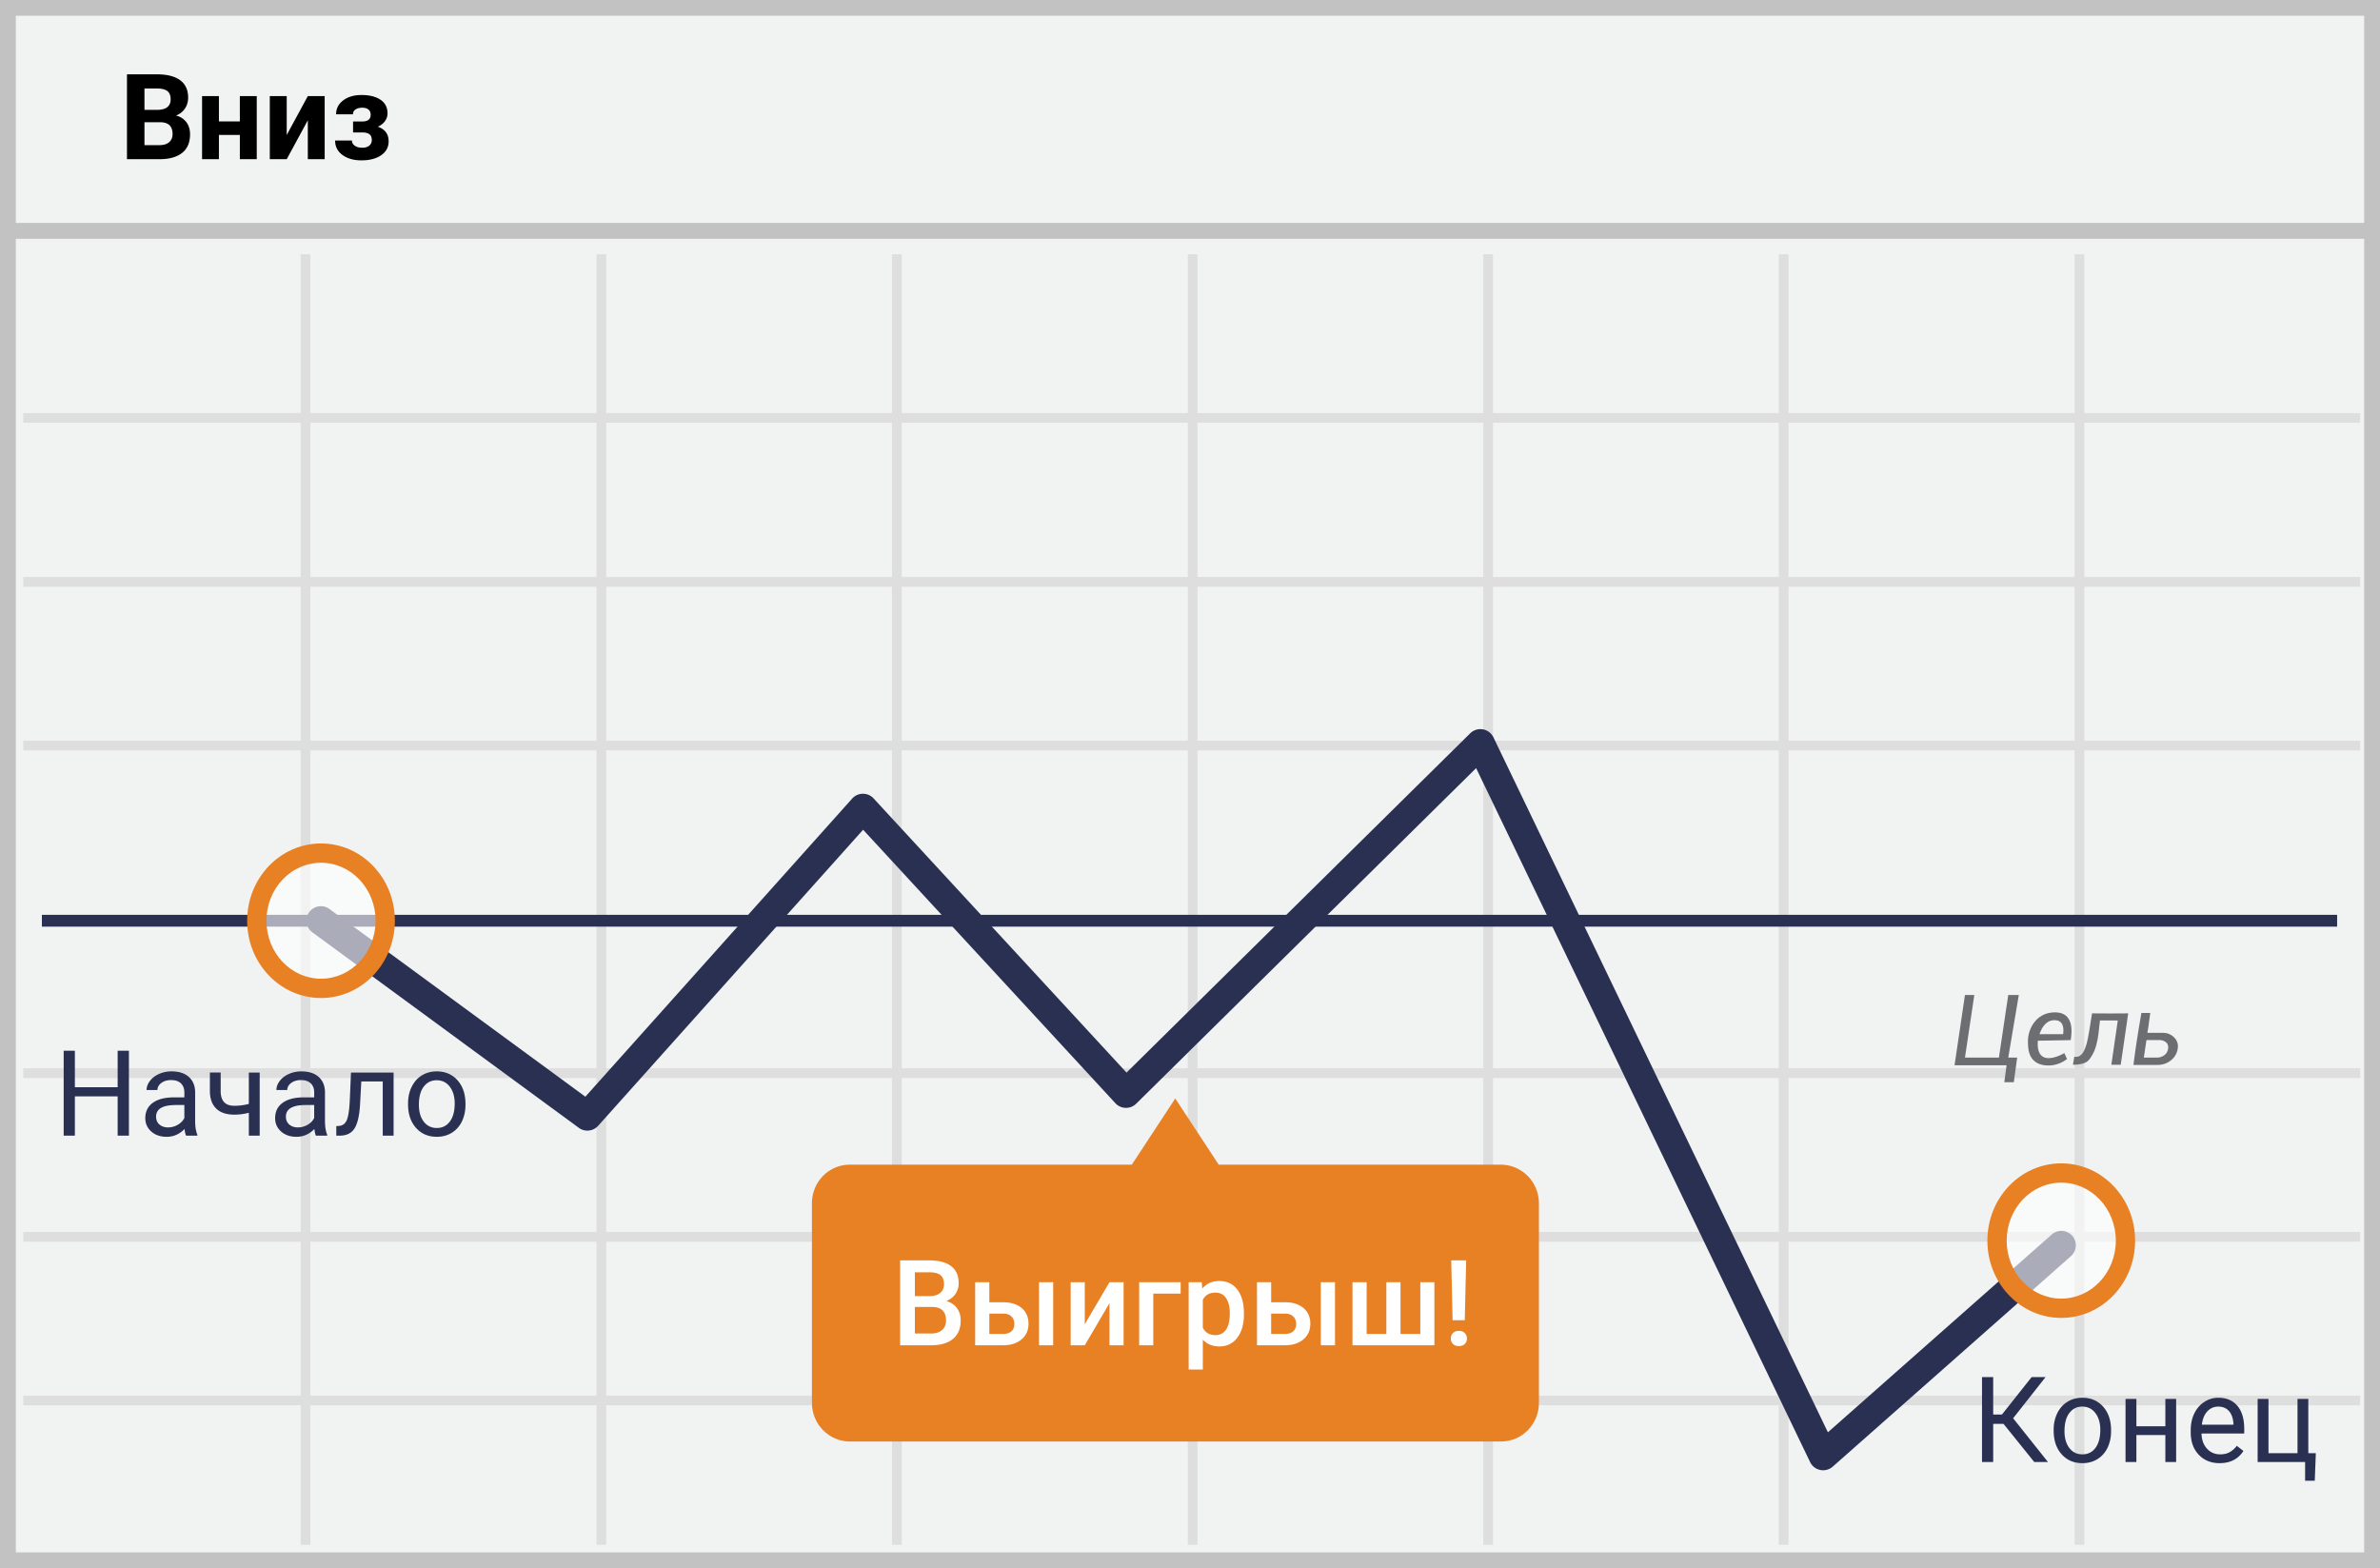 <svg width="299" height="197" xmlns="http://www.w3.org/2000/svg"><g fill="none"><path fill="#F1F2F2" d="M0 0h299v197H0z"/><path d="M1.987 1.98v193.04h295.026V1.98H1.987zM299 0v197H0V0h299z" fill="#C2C2C2"/><path d="M2.926 53.113V51.89H296.51v1.223H2.926zm0 20.598v-1.223H296.51v1.223H2.926zm0 20.56v-1.224H296.51v1.224H2.926zm0 41.157v-1.223H296.51v1.223H2.926zm0 20.56v-1.223H296.51v1.223H2.926zm0 20.56v-1.223H296.51v1.223H2.926zM37.772 31.942h1.223v162.126h-1.223V31.942zm37.162 0h1.223v162.126h-1.223V31.942zm37.124 0h1.223v162.126h-1.223V31.942zm37.162 0h1.223v162.126h-1.223V31.942zm37.124 0h1.223v162.126h-1.223V31.942zm37.124 0h1.224v162.126h-1.224V31.942zm37.162 0h1.224v162.126h-1.224V31.942z" fill="#DFDEDE"/><path fill="#C2C2C2" d="M1 30v-2h297v2z"/><path d="M188.522 146.307h-35.42L147.649 138l-5.455 8.307h-35.42c-2.652 0-4.773 2.163-4.773 4.856v25.074c0 2.693 2.16 4.855 4.773 4.855h81.787c2.652 0 4.773-2.162 4.773-4.855v-25.074c0-2.693-2.16-4.856-4.811-4.856z" fill="#E88024"/><g transform="translate(5 91)"><path fill="#2A3052" d="M.262 25.411v-1.485h288.35v1.485z"/><path d="M70.147 50.429a1.818 1.818 0 0 1-2.43.253L34.255 26.135a1.818 1.818 0 1 1 2.15-2.932l32.134 23.572 33.52-37.454a1.818 1.818 0 0 1 2.69-.02l31.776 34.444 43.18-42.625a1.818 1.818 0 0 1 2.914.506l42.02 87.307 28.114-24.84a1.818 1.818 0 1 1 2.407 2.725l-29.915 26.43a1.818 1.818 0 0 1-2.841-.574L180.446 5.495 137.74 47.653a1.818 1.818 0 0 1-2.613-.06l-31.694-34.357L70.147 50.43z" fill="#2A3052"/><ellipse fill="#FFF" opacity=".6" cx="35.33" cy="24.669" rx="8.067" ry="8.496"/><path d="M35.33 34.376c-5.14 0-9.28-4.36-9.28-9.707 0-5.348 4.14-9.708 9.28-9.708 5.139 0 9.279 4.36 9.279 9.708s-4.14 9.707-9.28 9.707zm0-2.423c3.771 0 6.855-3.248 6.855-7.284 0-4.037-3.084-7.284-6.855-7.284-3.772 0-6.856 3.247-6.856 7.284 0 4.036 3.084 7.284 6.856 7.284z" fill="#E88024"/><ellipse fill="#FFF" opacity=".6" cx="253.956" cy="64.855" rx="8.067" ry="8.496"/><path d="M253.956 74.563c-5.14 0-9.28-4.36-9.28-9.707 0-5.348 4.14-9.708 9.28-9.708 5.139 0 9.279 4.36 9.279 9.708s-4.14 9.707-9.28 9.707zm0-2.423c3.771 0 6.855-3.248 6.855-7.284 0-4.037-3.084-7.284-6.855-7.284-3.772 0-6.856 3.247-6.856 7.284 0 4.036 3.084 7.284 6.856 7.284z" fill="#E88024"/></g><path d="M259.346 132.301c.069.168.148.346.334.742-1.404 1.07-3.02.924-3.774.482-1.136-.666-1.136-1.903-1.13-2.86.007-1.22.904-3.49 3.401-3.49 2.498 0 2.088 2.697 1.966 3.49-.255 0-1.632.025-4.131.075-.232 2.966 2.009 2.303 3.334 1.561zm-.15-2.385c.145-1.171-.214-1.757-1.08-1.757-1.297 0-1.752 1.375-1.897 1.757h2.977zm-12.336-4.918h1.172l-1.172 7.859h4.267l1.17-7.859h1.326l-1.326 7.859h1.121l-.421 3.099h-1.194l.284-2.129h-6.538l1.311-8.829zm18.391 8.762h1.177l.938-6.456c-1.487.02-3.002.02-4.545 0-.505 3.086-.695 5.718-2.226 5.451l-.168 1.005c1.002 0 1.672-.205 2.01-.614 1.236-1.5 1.177-3.626 1.39-4.948h2.231l-.807 5.562zm3.771-6.502h1.114c-.193 1.471-.312 2.303-.358 2.495h2.042c.86 0 1.847.728 1.793 1.754-.08 1.502-1.434 2.28-2.501 2.28h-3.087c.206-1.704.538-3.88.997-6.529zm.308 5.602h1.73c.263 0 1.175-.179 1.319-1.1.143-.92-.764-1.099-.995-1.099h-1.724l-.33 2.2v-.001z" fill="#6D6E71"/><path d="M113.084 169v-10.664h3.655c1.206 0 2.124.242 2.754.725.63.483.945 1.204.945 2.16 0 .489-.132.928-.396 1.319-.264.39-.65.693-1.157.908.576.156 1.021.45 1.336.883.315.432.473.95.473 1.556 0 1.001-.321 1.77-.963 2.307-.642.537-1.562.806-2.758.806h-3.889zm1.853-4.812v3.333h2.058c.581 0 1.035-.145 1.362-.433.328-.288.491-.688.491-1.2 0-1.11-.566-1.676-1.7-1.7h-2.211zm0-1.362h1.816c.577 0 1.027-.13 1.352-.392.324-.261.487-.631.487-1.11 0-.527-.15-.908-.45-1.142-.3-.235-.768-.352-1.403-.352h-1.802v2.996zm9.353.769h1.743c.65 0 1.216.112 1.7.337.483.224.85.54 1.102.944.251.406.377.877.377 1.414 0 .815-.288 1.47-.864 1.963-.577.493-1.343.742-2.3.747h-3.538v-7.925h1.78v2.52zm8.02 5.405h-1.78v-7.925h1.78V169zm-8.02-3.977v2.556h1.736c.434 0 .777-.109 1.029-.326.251-.217.377-.526.377-.926s-.123-.717-.37-.949c-.246-.232-.58-.35-1-.355h-1.772zm15.095-3.948h1.773V169h-1.773v-5.288L136.28 169h-1.773v-7.925h1.773v5.288l3.105-5.288zm8.943 1.436h-3.442V169h-1.773v-7.925h5.215v1.436zm7.947 2.607c0 1.226-.278 2.204-.835 2.934-.557.73-1.304 1.094-2.241 1.094-.87 0-1.565-.285-2.088-.856v3.757h-1.78v-10.972h1.641l.073.806c.523-.635 1.233-.952 2.132-.952.967 0 1.725.36 2.274 1.08.55.72.824 1.72.824 3v.11zm-1.773-.154c0-.79-.157-1.418-.472-1.882-.315-.464-.765-.696-1.351-.696-.728 0-1.25.3-1.568.901v3.516c.323.615.85.923 1.582.923.567 0 1.01-.229 1.33-.685.32-.457.48-1.149.48-2.077zm5.193-1.37h1.743c.65 0 1.216.113 1.7.338.483.224.85.54 1.102.944.251.406.377.877.377 1.414 0 .815-.288 1.47-.864 1.963-.576.493-1.343.742-2.3.747h-3.537v-7.925h1.78v2.52zm8.02 5.406h-1.78v-7.925h1.78V169zm-8.02-3.977v2.556h1.736c.435 0 .778-.109 1.03-.326.25-.217.376-.526.376-.926s-.123-.717-.37-.949c-.246-.232-.58-.35-1-.355h-1.772zm11.997-3.948v6.504h2.476v-6.504h1.78v6.504h2.483v-6.504h1.772V169h-10.29v-7.925h1.78zm12.327 4.783h-1.53l-.17-7.522h1.876l-.176 7.522zm-1.75 2.3c0-.279.09-.51.27-.692.181-.184.428-.275.74-.275.313 0 .56.091.74.275.18.183.271.413.271.692a.928.928 0 0 1-.264.674c-.175.18-.424.27-.747.27-.322 0-.571-.09-.747-.27a.928.928 0 0 1-.263-.674z" fill="#FFF"/><path d="M15.952 20V9.336h3.736c1.293 0 2.275.248 2.944.743.669.496 1.003 1.222 1.003 2.18 0 .522-.134.982-.403 1.38-.268.398-.642.69-1.12.875.547.137.978.413 1.293.828.314.415.472.923.472 1.523 0 1.026-.327 1.802-.981 2.33-.655.527-1.587.795-2.798.805h-4.146zm2.197-4.644v2.879h1.883c.517 0 .921-.123 1.212-.37.29-.247.436-.587.436-1.022 0-.976-.506-1.472-1.516-1.487h-2.015zm0-1.552h1.626c1.109-.02 1.663-.462 1.663-1.326 0-.483-.14-.831-.421-1.044-.28-.212-.724-.318-1.33-.318H18.15v2.688zM32.256 20h-2.124v-3.047h-2.63V20h-2.116v-7.925h2.116v3.179h2.63v-3.179h2.124V20zm6.416-7.925h2.117V20h-2.117v-4.893L36.02 20h-2.125v-7.925h2.125v4.885l2.65-4.885zm7.895 2.337c0-.279-.091-.495-.274-.649-.183-.153-.443-.23-.78-.23-.347 0-.629.072-.846.216a.692.692 0 0 0-.326.611h-2.117c0-.717.298-1.3.894-1.75.595-.45 1.357-.674 2.285-.674 1.02 0 1.822.2 2.406.6.583.401.875.97.875 1.707 0 .352-.106.675-.319.97-.212.296-.511.532-.897.707.904.318 1.355.93 1.355 1.839 0 .727-.311 1.307-.934 1.74-.622.431-1.451.647-2.486.647-.962 0-1.753-.224-2.373-.673-.62-.45-.93-1.055-.93-1.817h2.116c0 .269.12.486.36.652.238.166.551.25.937.25.376 0 .669-.089.879-.265a.855.855 0 0 0 .315-.688c0-.347-.1-.595-.3-.743-.2-.15-.501-.224-.902-.224h-1.15v-1.377h1.224c.659-.02.988-.303.988-.85z" fill="#000"/><path d="M16.196 142.664h-1.414v-4.93H9.406v4.93H8V132h1.406v4.585h5.376V132h1.414v10.664zm7.178 0c-.079-.156-.142-.435-.19-.835-.63.654-1.383.982-2.257.982-.781 0-1.422-.221-1.922-.663-.5-.442-.751-1.002-.751-1.681 0-.825.314-1.466.941-1.923.628-.456 1.51-.685 2.648-.685h1.318v-.622c0-.474-.141-.851-.425-1.132-.283-.28-.7-.42-1.252-.42-.484 0-.889.121-1.216.365-.327.244-.49.54-.49.887h-1.363c0-.396.14-.778.421-1.147.28-.368.662-.66 1.143-.875a3.844 3.844 0 0 1 1.585-.322c.914 0 1.629.228 2.146.685.518.456.787 1.085.806 1.886v3.647c0 .728.093 1.306.278 1.736v.117h-1.42zm-2.249-1.033c.425 0 .828-.11 1.208-.33.381-.219.657-.505.828-.856v-1.626H22.1c-1.66 0-2.49.486-2.49 1.457 0 .425.141.757.425.996.283.24.647.36 1.091.36zm11.499 1.033h-1.362v-2.871a7.187 7.187 0 0 1-1.831.234c-.992 0-1.747-.254-2.267-.761-.52-.508-.785-1.23-.795-2.168v-2.366h1.355v2.41c.025 1.181.593 1.772 1.707 1.772.625 0 1.235-.078 1.83-.234v-3.94h1.363v7.924zm7.06 0c-.078-.156-.141-.435-.19-.835-.63.654-1.382.982-2.256.982-.781 0-1.422-.221-1.922-.663-.5-.442-.751-1.002-.751-1.681 0-.825.314-1.466.941-1.923.628-.456 1.51-.685 2.648-.685h1.318v-.622c0-.474-.141-.851-.425-1.132-.283-.28-.7-.42-1.252-.42-.483 0-.889.121-1.216.365-.327.244-.49.54-.49.887h-1.363c0-.396.14-.778.421-1.147.281-.368.662-.66 1.143-.875a3.844 3.844 0 0 1 1.585-.322c.914 0 1.629.228 2.146.685.518.456.787 1.085.806 1.886v3.647c0 .728.093 1.306.278 1.736v.117h-1.42zm-2.248-1.033c.425 0 .828-.11 1.209-.33.38-.219.656-.505.827-.856v-1.626H38.41c-1.66 0-2.49.486-2.49 1.457 0 .425.142.757.425.996.283.24.647.36 1.091.36zm12.012-6.892v7.925h-1.363v-6.804H45.39l-.161 2.966c-.088 1.362-.316 2.337-.685 2.923-.368.585-.953.89-1.754.915h-.542v-1.194l.388-.03c.44-.048.755-.302.945-.76.19-.46.313-1.31.366-2.55l.147-3.39h5.354zm1.816 3.89c0-.777.153-1.475.458-2.095.305-.62.73-1.099 1.274-1.436.545-.337 1.166-.505 1.864-.505 1.08 0 1.952.373 2.619 1.12.666.747 1 1.741 1 2.981v.096c0 .771-.148 1.463-.444 2.076a3.365 3.365 0 0 1-1.267 1.432c-.549.342-1.18.513-1.893.513-1.074 0-1.945-.374-2.611-1.121-.667-.747-1-1.736-1-2.966v-.096zm1.362.16c0 .88.204 1.585.612 2.117.408.532.953.799 1.637.799.688 0 1.235-.27 1.64-.81.406-.54.609-1.295.609-2.267 0-.869-.207-1.573-.62-2.113-.412-.54-.96-.809-1.644-.809-.669 0-1.208.266-1.618.798-.41.533-.616 1.294-.616 2.286zm199.077 40.085h-1.297v4.79H249V173h1.406v4.702h1.099l3.728-4.702h1.75l-4.072 5.17 4.373 5.494h-1.721l-3.86-4.79zm6.298.754c0-.776.153-1.474.458-2.094.305-.62.73-1.099 1.275-1.436.544-.337 1.165-.505 1.864-.505 1.079 0 1.952.373 2.618 1.12.667.747 1 1.741 1 2.981v.096c0 .771-.148 1.463-.443 2.076a3.365 3.365 0 0 1-1.267 1.432c-.55.342-1.18.513-1.894.513-1.074 0-1.944-.374-2.61-1.121-.667-.747-1-1.736-1-2.966v-.096zm1.363.162c0 .878.204 1.584.611 2.116.408.532.954.799 1.637.799.689 0 1.236-.27 1.64-.81.406-.54.609-1.295.609-2.267 0-.869-.206-1.573-.62-2.113-.412-.54-.96-.809-1.643-.809-.67 0-1.209.266-1.619.798-.41.533-.615 1.294-.615 2.286zm14.026 3.874h-1.355v-3.384h-3.64v3.384h-1.363v-7.925h1.363v3.435h3.64v-3.435h1.355v7.925zm5.464.147c-1.075 0-1.949-.353-2.623-1.059-.673-.705-1.01-1.649-1.01-2.83v-.25c0-.786.15-1.488.45-2.105.3-.618.72-1.101 1.26-1.45a3.167 3.167 0 0 1 1.754-.524c1.03 0 1.831.34 2.402 1.018.572.679.857 1.65.857 2.915v.564h-5.368c.02.781.247 1.412.684 1.893.438.481.993.722 1.667.722.478 0 .884-.098 1.216-.293.332-.196.622-.454.871-.777l.828.645c-.664 1.02-1.66 1.53-2.988 1.53zm-.169-7.105c-.547 0-1.006.199-1.377.597-.371.398-.6.956-.688 1.674h3.97v-.103c-.04-.688-.225-1.222-.557-1.6-.332-.379-.782-.568-1.348-.568zm4.944-.967h1.362v6.82h3.648v-6.82h1.355v6.82h.944l-.131 3.456h-1.216v-2.35h-5.962v-7.926z" fill="#2A3052"/></g></svg>